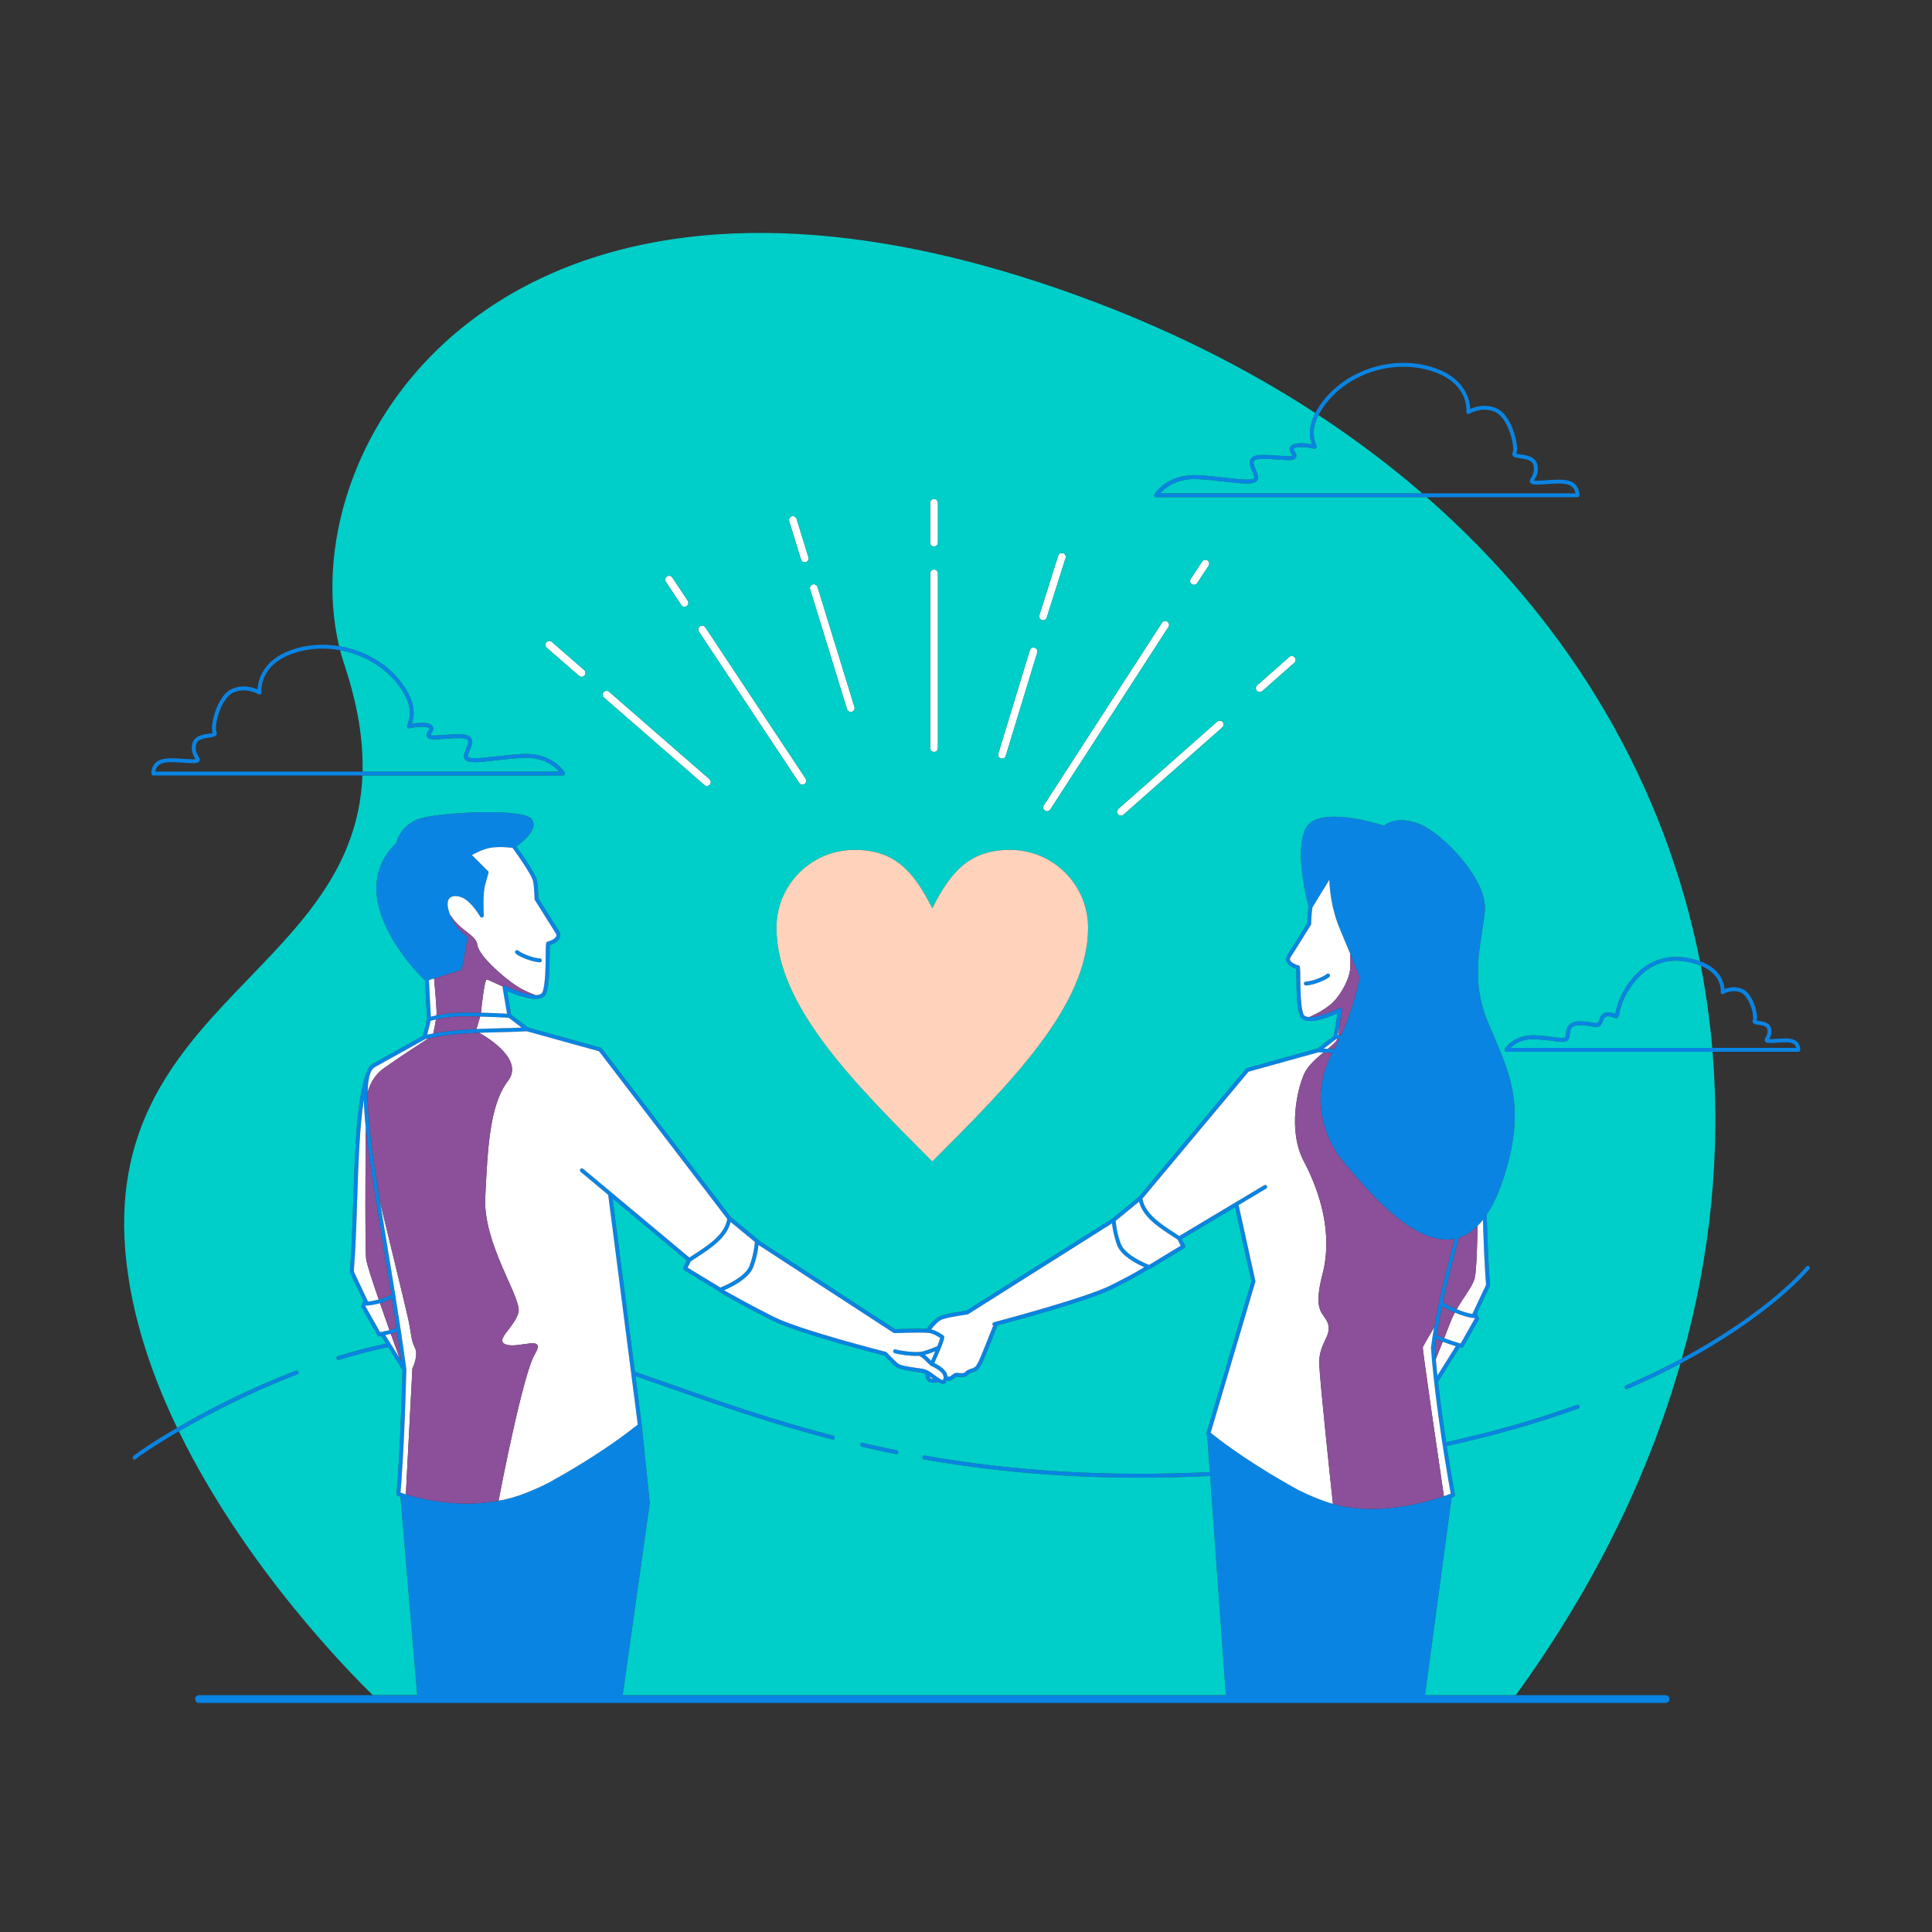 <?xml version="1.0" standalone="no"?>
<svg version="1.1" id="Layer_1" xmlns:cc="http://creativecommons.org/ns#" xmlns:dc="http://purl.org/dc/elements/1.1/" xmlns:rdf="http://www.w3.org/1999/02/22-rdf-syntax-ns#" xmlns:svg="http://www.w3.org/2000/svg" xmlns="http://www.w3.org/2000/svg" xmlns:xlink="http://www.w3.org/1999/xlink" x="0px" y="0px" viewBox="0 0 595.2 595.2" enable-background="new 0 0 595.2 595.2" xml:space="preserve">
<rect x="0" y="0" width="595.2" height="595.2" fill="#333333" stroke="none"/>
<path id="color_x5F_1" fill="#0984E3" d="M557.423,390.943c-0.133,0.165-11.709,14.281-39.723,29.137
	c-4.931,2.615-10.361,5.252-16.338,7.841c-0.077,0.034-0.157,0.05-0.236,0.05c-0.229,0-0.449-0.135-0.546-0.359
	c-0.131-0.302,0.008-0.652,0.31-0.782c6.359-2.754,12.097-5.562,17.264-8.337c27.037-14.523,38.212-28.134,38.343-28.296
	c0.205-0.257,0.58-0.297,0.837-0.091C557.588,390.312,557.629,390.687,557.423,390.943z M91.926,422.633
	c-0.118-0.308-0.463-0.462-0.769-0.343c-14.693,5.624-27.558,12.318-36.592,17.574c-7.812,4.546-12.76,8.017-13.528,8.785
	c-0.232,0.232-0.232,0.609,0,0.842c0.116,0.116,0.269,0.175,0.421,0.175s0.305-0.059,0.421-0.175
	c0.717-0.717,5.591-4.098,13.218-8.532c9.048-5.26,21.974-12.002,36.486-17.558C91.89,423.284,92.043,422.94,91.926,422.633z
	 M276.272,446.807c-3.474-0.7-7.003-1.466-10.491-2.277c-0.321-0.075-0.641,0.125-0.714,0.445c-0.075,0.32,0.125,0.64,0.445,0.715
	c3.499,0.813,7.04,1.582,10.525,2.285c0.04,0.008,0.079,0.012,0.118,0.012c0.278,0,0.526-0.195,0.583-0.479
	C276.803,447.186,276.594,446.872,276.272,446.807z M514.311,523.431c0,0.663-0.537,1.2-1.2,1.2H61.315c-0.663,0-1.2-0.537-1.2-1.2
	s0.537-1.2,1.2-1.2h53.539h13.674l-5.164-61.139c-0.523-0.18-0.829-0.297-0.85-0.305c-0.25-0.099-0.404-0.353-0.376-0.62
	c0.011-0.105,1.112-10.845,1.843-38.113l-4.397-7.038c-4.915,1.034-9.964,2.336-15.157,3.938c-0.313,0.1-0.647-0.078-0.745-0.393
	c-0.097-0.314,0.079-0.647,0.394-0.744c5.078-1.567,10.02-2.848,14.837-3.876l-1.483-2.374c-0.164,0.038-0.319,0.078-0.463,0.118
	c-0.267,0.077-0.549-0.04-0.686-0.282l-4.904-8.674c-0.094-0.167-0.103-0.368-0.024-0.543l0.617-1.358l-4.13-8.756
	c-0.045-0.095-0.064-0.2-0.056-0.305c0.55-6.741,0.808-14.585,1.057-22.17c0.5-15.235,1.017-30.988,3.943-38.795
	c0.02-0.052,0.045-0.099,0.076-0.142c0.448-1.441,1.102-2.432,1.996-2.93l15.405-8.572l1.307-5.212l-0.637-11.88
	c-0.907-0.86-4.815-4.696-8.423-10.138c-0.233-0.351-0.465-0.709-0.694-1.073c-0.009-0.014-0.018-0.029-0.027-0.044
	c-0.354-0.562-0.703-1.139-1.043-1.73c-0.044-0.076-0.085-0.156-0.128-0.233c-0.304-0.535-0.604-1.078-0.891-1.634
	c-0.076-0.148-0.146-0.302-0.221-0.451c-0.249-0.494-0.496-0.991-0.727-1.499c-0.108-0.238-0.203-0.485-0.307-0.726
	c-0.186-0.432-0.376-0.861-0.546-1.302c-0.142-0.367-0.263-0.742-0.393-1.114c-0.114-0.327-0.239-0.65-0.344-0.982
	c-0.224-0.711-0.424-1.431-0.597-2.158c-2.759-11.649,4.217-18.121,5.452-19.158c0.017-0.069,0.038-0.151,0.064-0.246
	c0.29-1.044,1.217-3.587,3.741-5.552c0.918-0.715,2.046-1.353,3.432-1.814c5.651-1.883,31.459-3.309,34.406,0.007
	c0.548,0.616,0.773,1.347,0.676,2.169c-0.001,0.012,0.001,0.023-0.001,0.036c0,0.002-0.001,0.004-0.001,0.007
	c-0.023,0.177-0.065,0.355-0.117,0.533c-0.018,0.06-0.042,0.12-0.062,0.181c-0.042,0.122-0.087,0.244-0.141,0.366
	c-0.03,0.068-0.062,0.136-0.096,0.205c-0.057,0.117-0.119,0.233-0.185,0.35c-0.038,0.066-0.074,0.132-0.115,0.198
	c-0.077,0.126-0.16,0.252-0.246,0.376c-0.036,0.053-0.07,0.105-0.107,0.158c-0.126,0.175-0.258,0.348-0.397,0.518
	c-0.025,0.031-0.053,0.061-0.078,0.092c-0.117,0.141-0.238,0.281-0.362,0.418c-0.051,0.057-0.103,0.111-0.155,0.167
	c-0.104,0.112-0.209,0.222-0.315,0.33c-0.054,0.055-0.108,0.109-0.163,0.163c-0.11,0.109-0.221,0.216-0.332,0.321
	c-0.048,0.046-0.096,0.091-0.145,0.136c-0.137,0.126-0.273,0.249-0.408,0.368c-0.02,0.017-0.04,0.036-0.059,0.053
	c-0.162,0.142-0.322,0.277-0.477,0.406c-0.012,0.01-0.024,0.019-0.036,0.03c-0.139,0.115-0.275,0.224-0.404,0.327
	c-0.03,0.024-0.058,0.045-0.087,0.068c-0.115,0.09-0.225,0.176-0.329,0.254c-0.021,0.016-0.041,0.031-0.062,0.047
	c-0.117,0.088-0.228,0.171-0.326,0.243c-0.001,0.001-0.002,0.002-0.004,0.003c-0.022,0.016-0.047,0.035-0.068,0.05
	c1.422,1.956,5.969,8.343,6.346,10.529c0.363,2.107,0.44,4.756,0.455,5.453l6.313,10.052c0.574,0.915,0.452,1.67,0.248,2.144
	c-0.551,1.279-2.281,1.945-3.051,2.184c-0.046,0.532-0.057,1.749-0.067,2.932c-0.032,3.668-0.081,9.21-1.015,11.845
	c-0.253,0.714-0.757,1.229-1.5,1.529c-2.736,1.109-8.213-1.103-10.576-2.171l1.243,7.321l5.172,3.953l22.418,6.214
	c0.126,0.035,0.237,0.11,0.316,0.214l39.734,51.944l8.437,6.946c0.086,0.07,0.139,0.165,0.175,0.267l42.023,27.354
	c1.17-0.043,7.104-0.243,9.757-0.112c0.616-0.879,2.553-3.451,4.569-4.123c2.082-0.694,6.795-1.368,7.659-1.487l45.027-28.421
	l8.143-6.704l32.945-39.41c0.078-0.094,0.183-0.161,0.3-0.193l21.711-6.02l5-3.82l1.199-7.05c-2.31,1.041-7.588,3.155-10.228,2.089
	c-0.725-0.294-1.217-0.796-1.464-1.493c-0.905-2.555-0.952-7.923-0.983-11.476c-0.011-1.139-0.021-2.31-0.064-2.83
	c-0.754-0.236-2.422-0.884-2.955-2.122c-0.199-0.462-0.319-1.201,0.242-2.094l6.111-9.732c0.014-0.668,0.089-3.13,0.421-5.145
	c-0.45-1.673-4.49-17.295-0.849-24.213c3.668-6.975,21.357-1.637,24.081-0.766c1.017-0.804,4.675-3.07,11.096-0.436
	c7.069,2.9,20.781,17.045,19.984,26.603c-0.169,2.035-0.51,4.192-0.87,6.476c-1.248,7.903-2.662,16.861,1.568,27.296
	c0.722,1.779,1.455,3.489,2.174,5.164c4.842,11.285,9.023,21.03,4.141,39.258c-1.754,6.548-3.917,11.711-6.464,15.495
	c0.002,0.063,0.004,0.127,0.006,0.191c0.241,7.347,0.491,14.944,1.023,21.473c0.009,0.104-0.01,0.21-0.055,0.305l-3.997,8.474
	l0.593,1.308c0.08,0.175,0.07,0.376-0.023,0.543l-4.749,8.402c-0.137,0.242-0.42,0.358-0.687,0.282
	c-0.079-0.022-0.227-0.064-0.428-0.123l-6.654,10.637c0.724,6.462,1.635,12.972,2.491,18.582
	c14.226-3.109,27.691-6.941,40.286-11.498c0.306-0.113,0.649,0.047,0.762,0.357c0.112,0.309-0.048,0.65-0.357,0.762
	c-12.665,4.583-26.205,8.435-40.509,11.558c1.33,8.611,2.48,14.828,2.503,14.954c0.052,0.277-0.098,0.554-0.357,0.663
	c-0.02,0.008-0.249,0.102-0.655,0.257l-8.189,60.874h27.971h46.133C513.773,522.231,514.311,522.768,514.311,523.431z
	 M448.495,414.728c-1.133-0.348-2.661-0.842-4.019-1.363c-0.765-0.293-1.478-0.594-2.033-0.883
	c-0.139,0.903-0.271,1.815-0.396,2.737c0.082,1.141,0.183,2.311,0.286,3.485c0.148,1.678,0.308,3.374,0.491,5.091L448.495,414.728z
	 M454.355,406.199l-0.106-0.234c-0.104,0.06-0.225,0.084-0.354,0.076c-1.645-0.158-3.74-0.845-5.701-1.667
	c-1.47-0.615-2.867-1.303-3.934-1.912c-0.588,2.823-1.136,5.743-1.62,8.761c0.483,0.3,1.307,0.658,2.277,1.028
	c1.566,0.596,3.519,1.221,5.072,1.673L454.355,406.199z M456.854,375.816c-0.539,0.683-1.095,1.3-1.666,1.868
	c-1.759,1.753-3.667,2.964-5.721,3.617c-0.151,0.572-0.299,1.134-0.452,1.713c-1.485,5.602-3.089,11.647-4.495,18.211
	c1.093,0.65,2.634,1.431,4.255,2.104c1.653,0.686,3.389,1.26,4.819,1.466l4.229-8.964
	C457.329,389.713,457.082,382.691,456.854,375.816z M412.579,310.587c0.201-0.101,0.443-0.078,0.625,0.056
	c0.181,0.135,0.271,0.359,0.233,0.582l-0.9,5.296l-0.404,2.379c0.064-0.003,0.142-0.007,0.213-0.011
	c0.261-0.013,0.567-0.029,0.916-0.046c3.704-8.236,5.359-16.504,5.596-17.753c-0.254-0.66-1.299-3.353-2.893-7.264
	c-0.89-2.183-1.95-4.741-3.144-7.548c-2.627-6.173-3.186-12.157-3.279-15.254l-5.215,8.512c-0.365,2.214-0.408,5.118-0.409,5.147
	c-0.001,0.11-0.033,0.218-0.092,0.311l-6.2,9.874c-0.308,0.49-0.236,0.794-0.156,0.981c0.366,0.849,2.046,1.442,2.465,1.525
	c0.619,0.124,0.622,0.408,0.652,3.891c0.031,3.473,0.077,8.721,0.915,11.086c0.131,0.369,0.38,0.617,0.783,0.781
	c0.344,0.139,0.772,0.197,1.248,0.203C406.276,313.371,410.813,311.463,412.579,310.587z M407.803,323.054
	c0.432,0.019,0.866,0.03,1.299,0.046c0.666,0.025,1.333,0.051,1.998,0.07c0.565-1.017,1.097-2.053,1.594-3.097
	c-0.267,0.013-0.494,0.025-0.679,0.034c-0.16,0.008-0.29,0.015-0.382,0.02L407.803,323.054z M351.964,369.255
	c0.724,4.629,5.628,7.813,9.965,10.629c0.467,0.303,0.928,0.602,1.377,0.898l17.276-10.331c0.011-0.007,0.021-0.014,0.032-0.02
	l8.855-5.295c0.283-0.17,0.653-0.077,0.822,0.207c0.17,0.284,0.077,0.652-0.207,0.822l-8.5,5.083l5.153,23.362
	c0.021,0.099,0.019,0.202-0.011,0.299l-13.757,46.492c8.9,7.156,19.535,13.499,26.906,17.566c0.075,0.041,0.151,0.079,0.226,0.12
	c3.578,1.77,7.168,3.261,10.542,4.227c0.594,0.17,1.183,0.329,1.761,0.464c12.833,3.001,26.807-0.933,32.426-2.848
	c0.959-0.327,1.682-0.596,2.107-0.761c-0.537-2.956-3.377-18.881-5.116-34.48c-0.006-0.027-0.009-0.056-0.01-0.083
	c-0.392-3.524-0.728-7.029-0.968-10.364c-0.003-0.041-0.001-0.083,0.004-0.124c0.164-1.202,0.339-2.389,0.522-3.561
	c-0.016-0.115,0.002-0.234,0.055-0.343c0.122-0.763,0.261-1.497,0.39-2.247c0.444-2.577,0.918-5.102,1.433-7.533
	c0.004-0.029,0.01-0.058,0.019-0.087c1.43-6.731,3.07-12.918,4.588-18.641c0.096-0.36,0.187-0.708,0.281-1.065
	c-0.817,0.161-1.641,0.253-2.471,0.253c-11.359,0.001-23.642-14.369-30.483-22.373l-0.786-0.92
	c-8.41-9.81-9.906-23.169-3.932-34.249c-0.915-0.028-1.828-0.072-2.742-0.112c-0.508-0.022-1.018-0.035-1.523-0.063l-21.548,5.975
	L351.964,369.255z M343.725,376.115c0.061,0.892,0.341,3.75,1.561,7.05c1.258,3.403,7.349,5.993,8.7,6.532l9.763-5.924l-0.926-1.872
	c-0.502-0.333-1.021-0.67-1.547-1.012c-4.326-2.809-9.192-5.967-10.349-10.703L343.725,376.115z M286.872,409.551
	c1.913,0.452,3.739,1.86,3.822,1.925c0.098,0.076,0.165,0.176,0.201,0.284c0.03,0.09,0.039,0.188,0.022,0.287
	c-0.007,0.046-0.195,1.146-1.102,3.325c-0.656,1.576-1.552,3.603-1.976,4.553c1.395,0.676,3.867,2.065,4.055,4.084
	c0.585,0.224,0.621,0.196,1.363-0.382c0.898-0.7,1.189-0.752,1.957-0.659c0.251,0.03,0.564,0.068,1.057,0.068
	c0.729,0,0.87-0.135,1.15-0.403c0.264-0.253,0.625-0.6,1.401-0.841c1.408-0.44,1.662-0.521,2.431-1.896
	c0.728-1.302,3.83-9.192,4.727-11.485c-0.104-0.078-0.185-0.191-0.22-0.328c-0.084-0.32,0.107-0.647,0.429-0.731
	c0.278-0.073,27.976-7.342,36.151-11.43c5.629-2.814,8.771-4.653,10.191-5.532c-2.35-1.036-7.149-3.499-8.371-6.808
	c-1.056-2.858-1.438-5.359-1.575-6.695l-44.307,27.966c-0.039,0.025-0.081,0.047-0.126,0.063c-0.045,0.017-0.091,0.027-0.137,0.032
	c-0.29,0.04-5.466,0.757-7.558,1.454C289.161,406.832,287.721,408.438,286.872,409.551z M288.126,416.286
	c-0.874,0.356-2.047,0.8-3.185,1.115c0.515,0.407,0.969,0.867,1.416,1.318c0.162,0.163,0.324,0.328,0.49,0.489
	C287.162,418.499,287.653,417.387,288.126,416.286z M233.679,383.543c-0.152,1.406-0.552,3.914-1.61,6.775
	c-1.326,3.587-6.739,6.215-8.993,7.175c2.04,1.163,8.477,4.79,15.296,8.198c8.174,4.088,34.243,10.714,34.506,10.78
	c0.109,0.028,0.208,0.086,0.287,0.168c0.022,0.023,2.255,2.36,3.426,3.396c0.787,0.696,4.038,1.144,5.98,1.411
	c0.681,0.094,1.273,0.175,1.688,0.252c1.398,0.257,2.479,1.074,3.434,1.795c0.352,0.267,0.692,0.524,1.033,0.739
	c0.157,0.1,0.313,0.202,0.465,0.303c0.007,0.005,0.015,0.01,0.022,0.015c0.011,0.007,0.023,0.015,0.034,0.022
	c0.377,0.249,1.003,0.657,1.169,0.591c0.001,0,0.119-0.068,0.232-0.487c0.34-1.26-0.949-2.574-3.834-3.907
	c-0.031-0.014-0.062-0.03-0.091-0.049c-0.026-0.018-0.05-0.036-0.073-0.057c-0.404-0.349-0.778-0.726-1.148-1.1
	c-0.729-0.736-1.418-1.434-2.315-1.864c-2.722,0.166-6.9-0.55-7.652-0.842c-0.309-0.121-0.461-0.469-0.341-0.777
	s0.467-0.458,0.777-0.342c0.666,0.26,4.774,0.938,7.23,0.762c0.036-0.007,0.064-0.012,0.11-0.008c0.321-0.027,0.61-0.069,0.858-0.13
	c1.822-0.445,3.958-1.37,4.628-1.669c0.5-1.228,0.745-2.058,0.856-2.49c-0.621-0.432-2.089-1.364-3.437-1.558
	c-0.112-0.016-0.248-0.029-0.405-0.042c-0.028,0-0.057-0.002-0.085-0.006c-2.553-0.175-10.04,0.103-10.121,0.105
	c-0.119,0.006-0.246-0.029-0.35-0.097L233.679,383.543z M286.969,424.451c-0.18-0.136-0.36-0.272-0.544-0.406
	c0.059,0.29,0.192,0.555,0.47,0.647c0.191,0.063,0.373,0.097,0.541,0.108C287.282,424.688,287.126,424.57,286.969,424.451z
	 M225.089,376.462c-1.178,4.899-6.209,8.165-10.683,11.069c-0.545,0.354-1.082,0.701-1.601,1.047l-0.965,1.952l10.102,6.131
	c1.38-0.55,7.698-3.231,9.001-6.759c1.265-3.421,1.552-6.383,1.613-7.293L225.089,376.462z M147.927,313.179
	c-1.945-0.048-3.936-0.074-5.667-0.047c-3.388,0.057-6.203,0.544-7.957,0.937c-0.759,0.17-1.315,0.32-1.632,0.412l-1.071,4.27
	c0.623-0.138,1.251-0.253,1.878-0.371c4.392-0.827,8.864-1.185,13.311-1.373c2.273-0.096,4.54-0.154,6.783-0.207
	c2.344-0.055,4.752-0.11,7.136-0.215l-4-3.058C155.87,313.483,152.008,313.28,147.927,313.179z M157.899,261.206
	c-0.844-0.115-3.834-0.464-6.571-0.063c-2.347,0.345-4.813,1.626-5.949,2.277l4.959,4.959c0.166,0.166,0.219,0.414,0.138,0.634
	c-0.003,0.008-0.301,0.825-1.062,3.773c-0.754,2.921-0.38,9.184-0.376,9.247c0.017,0.278-0.16,0.531-0.427,0.611
	c-0.269,0.079-0.554-0.035-0.693-0.277c-0.026-0.046-2.688-4.654-5.509-5.837c-1.553-0.651-3.056-0.619-3.828,0.08
	c-0.806,0.732-0.903,2.185-0.28,4.201c0.106,0.342,0.223,0.671,0.347,0.989c1.734,4.462,5.065,6.618,5.101,6.641
	c0.206,0.131,0.312,0.373,0.269,0.612l-1.67,9.334c-0.039,0.22-0.197,0.399-0.409,0.466l-8.201,2.599l-1.61,0.51l0.604,11.253
	c0.414-0.113,1.007-0.259,1.724-0.411c1.822-0.387,4.53-0.819,7.786-0.873c1.81-0.031,3.899-0.004,5.925,0.048
	c3.403,0.087,6.626,0.245,8.041,0.319l-1.35-7.948c-0.025-0.144,0.02-0.278,0.092-0.399c0.04-0.066,0.077-0.135,0.141-0.183
	c0.18-0.135,0.421-0.156,0.625-0.056c1.797,0.89,6.359,2.815,9.212,2.84c0.549,0.005,1.042-0.053,1.432-0.211
	c0.421-0.171,0.682-0.431,0.819-0.817c0.867-2.446,0.915-7.868,0.946-11.455c0.032-3.577,0.034-3.869,0.657-3.994
	c0.435-0.086,2.178-0.702,2.559-1.586c0.085-0.197,0.16-0.518-0.162-1.031l-6.402-10.194c-0.059-0.093-0.09-0.201-0.092-0.311
	c0-0.031-0.044-3.133-0.44-5.435C163.935,269.734,159.691,263.652,157.899,261.206z M113.167,400.552
	c0.005,0.01,0.01,0.021,0.015,0.031l0.189,0.4c1.177-0.132,2.267-0.356,3.302-0.638c1.422-0.387,2.722-0.897,3.856-1.561
	c-0.864-5.404-1.731-10.652-2.552-15.622c-2.32-14.05-4.34-26.292-5.299-35.705c-0.33-3.245-0.536-6.158-0.583-8.687
	c-1.313,8.293-1.688,19.719-2.054,30.865c-0.248,7.54-0.503,15.335-1.047,22.068L113.167,400.552z M118.431,410.13
	c0.497-0.1,1.036-0.209,1.56-0.336c0.825-0.2,1.612-0.444,2.135-0.774c-0.459-3.021-0.927-6.019-1.397-8.972
	c-1.103,0.6-2.329,1.08-3.66,1.447c-1.242,0.343-2.575,0.589-4.003,0.726c-0.134,0.009-0.263-0.02-0.372-0.087l-0.123,0.271
	l4.527,8.007c0.151-0.036,0.307-0.071,0.468-0.105c0.013-0.004,0.027-0.007,0.041-0.009
	C117.872,410.241,118.148,410.187,118.431,410.13z M123.617,419.205c-0.418-2.982-0.854-5.963-1.3-8.924
	c-0.562,0.272-1.229,0.475-1.921,0.647c-0.569,0.141-1.155,0.262-1.716,0.375l4.383,7.016L123.617,419.205z M123.377,459.827
	c0.347,0.124,0.908,0.315,1.645,0.544c0.817,0.253,1.855,0.552,3.086,0.861c2.794,0.689,6.891,1.497,11.749,1.845
	c0.092,0.006,0.185,0.011,0.277,0.017c0.248,0.017,0.503,0.029,0.755,0.043c3.933,0.191,8.264,0.022,12.724-0.798
	c0.761-0.14,1.525-0.293,2.293-0.473c4.154-0.972,8.692-2.839,13.184-5.103c6.141-3.397,14.4-8.284,22.148-13.897
	c1.529-1.107,3.033-2.244,4.501-3.402c0.249-0.196,0.498-0.391,0.744-0.589l-9.113-70.778l-8.494-7.093
	c-0.254-0.213-0.288-0.591-0.076-0.846c0.212-0.253,0.591-0.289,0.845-0.076l32.734,27.337c0.448-0.296,0.907-0.594,1.372-0.896
	c4.488-2.913,9.565-6.209,10.3-11.01l-39.501-51.641l-22.242-6.165c-2.897,0.156-5.852,0.225-8.71,0.292
	c-1.972,0.046-3.963,0.095-5.959,0.17c-5.273,0.2-10.586,0.618-15.734,1.757c-0.302,0.067-0.607,0.121-0.908,0.193l-15.56,8.659
	c-0.653,0.363-1.144,1.122-1.493,2.232c0,0.07-0.012,0.142-0.038,0.212c-0.033,0.087-0.065,0.175-0.098,0.265
	c-0.329,1.279-0.499,2.956-0.539,4.959c-0.151,7.532,1.563,19.799,3.839,33.995c0.648,4.041,1.341,8.237,2.049,12.525
	c0.839,5.083,1.727,10.456,2.611,15.998c0.004,0.019,0.007,0.038,0.009,0.057c0.532,3.332,1.062,6.724,1.58,10.15
	c0.004,0.018,0.006,0.036,0.008,0.054c0.628,4.155,1.238,8.359,1.811,12.567c0.011,0.069,0.009,0.14-0.003,0.207
	C124.531,446.276,123.591,457.5,123.377,459.827z M377.661,522.231l-4.856-67.524c-7.321,0.346-14.515,0.52-21.595,0.52
	c-23.248,0-45.273-1.87-66.575-5.627c-0.324-0.057-0.54-0.365-0.483-0.689c0.058-0.324,0.365-0.543,0.69-0.482
	c27.693,4.883,56.618,6.568,87.877,5.09l-0.808-11.238c-0.02-0.016-0.048-0.039-0.053-0.042c-0.189-0.152-0.269-0.404-0.199-0.638
	l13.873-46.882l-5.033-22.82l-16.428,9.823l0.995,2.014c0.138,0.279,0.039,0.617-0.227,0.778l-10.485,6.362
	c-0.136,0.081-0.294,0.095-0.445,0.06c-0.847,0.559-3.981,2.534-11.033,6.059c-7.585,3.792-30.803,10.038-35.563,11.301
	c-0.396,1.014-4.153,10.646-5.014,12.187c-0.955,1.71-1.51,1.951-3.12,2.454c-0.506,0.158-0.701,0.346-0.928,0.563
	c-0.436,0.417-0.858,0.736-1.98,0.736c-0.564,0-0.933-0.044-1.201-0.077c-0.47-0.056-0.47-0.057-1.074,0.415
	c-1.046,0.817-1.46,0.918-2.262,0.651c-0.193,0.56-0.487,0.907-0.894,1.062c-0.149,0.056-0.299,0.081-0.45,0.081
	c-0.5,0-1.008-0.278-1.533-0.616c-0.464,0.191-1.323,0.421-2.341,0.08c-1.175-0.393-1.397-1.642-1.327-2.561
	c-0.362-0.179-0.742-0.317-1.147-0.393c-0.402-0.074-0.976-0.152-1.635-0.243c-3.038-0.418-5.632-0.835-6.611-1.701
	c-1.063-0.94-2.891-2.833-3.379-3.341c-2.455-0.625-26.546-6.81-34.581-10.828c-8.248-4.123-15.962-8.577-16.039-8.621
	c-0.13-0.075-0.215-0.194-0.26-0.325l-10.789-6.548c-0.266-0.161-0.365-0.499-0.227-0.778l1.071-2.168l-22.865-19.095l6.872,53.377
	c3.311,1.144,6.659,2.321,10.054,3.514c15.744,5.533,32.023,11.254,51.059,16.181c0.318,0.082,0.509,0.407,0.427,0.726
	c-0.069,0.268-0.311,0.446-0.576,0.446c-0.049,0-0.1-0.007-0.149-0.02c-19.084-4.939-35.388-10.669-51.155-16.21
	c-3.203-1.126-6.362-2.234-9.489-3.317l1.948,15.133c0,0.003-0.001,0.005-0.001,0.007c0,0.003,0.003,0.005,0.003,0.007l2.449,23.863
	c0.005,0.049,0.004,0.098-0.002,0.146l-8.331,59.148H377.661z M166.296,296.475c0.012,0.001,0.024,0.001,0.037,0.001
	c0.315,0,0.579-0.246,0.598-0.564c0.02-0.331-0.231-0.615-0.563-0.635c-2.555-0.155-6.005-1.767-6.678-2.404
	c-0.241-0.228-0.621-0.217-0.848,0.023c-0.228,0.241-0.218,0.621,0.023,0.848C159.858,294.685,163.661,296.316,166.296,296.475z
	 M408.723,300.089c-0.649,0.615-3.984,2.174-6.456,2.323c-0.331,0.02-0.583,0.304-0.563,0.635c0.02,0.318,0.283,0.563,0.598,0.563
	c0.013,0,0.024,0,0.037-0.001c2.557-0.154,6.247-1.737,7.21-2.649c0.24-0.228,0.25-0.607,0.022-0.849
	C409.344,299.872,408.964,299.86,408.723,300.089z M355.682,152.88c-0.105-0.187-0.104-0.415,0.007-0.599
	c0.156-0.263,3.932-6.417,13.509-5.854c3.159,0.186,6.079,0.515,8.656,0.805c3.965,0.447,8.068,0.91,8.486,0.071
	c0.184-0.368-0.228-1.333-0.558-2.107c-0.546-1.282-1.165-2.734-0.442-3.828c0.545-0.824,1.676-1.208,3.559-1.208
	c1.948,0,3.787,0.137,5.264,0.248c1.66,0.124,3.723,0.277,4.048-0.024c-0.014-0.005-0.027-0.217-0.397-0.749
	c-0.721-1.034-0.508-1.727-0.202-2.127c1.041-1.363,4.76-0.966,6.522-0.623c-0.534-1.528-1.39-4.848,1.079-9.648
	c0.658-1.279,1.539-2.658,2.741-4.143c7.903-9.764,22.27-13.836,34.163-9.682c9.469,3.306,10.706,9.982,10.818,12.555
	c1.541-0.675,4.804-1.686,8.222-0.118c2.77,1.269,4.392,4.891,5.112,6.937c0.881,2.501,1.45,5.677,0.854,6.971
	c0.268,0.104,0.882,0.185,1.35,0.247c1.829,0.241,4.595,0.606,5.159,3.242c0.47,2.193-0.376,3.641-0.882,4.506
	c-0.054,0.092-0.114,0.195-0.164,0.287c0.08,0.012,0.186,0.023,0.322,0.033c0.924,0.062,2.217-0.028,3.583-0.125
	c2.445-0.174,5.215-0.371,7.063,0.245c1.172,0.391,2.061,1.164,2.568,2.234c0.473,0.996,0.521,2.089,0.414,2.372
	c-0.088,0.231-0.31,0.384-0.557,0.384h-46.444h-83.336C355.985,153.181,355.787,153.066,355.682,152.88z M357.401,151.99h80.765
	h47.193c-0.104-0.749-0.524-2.117-2.183-2.67c-1.622-0.542-4.267-0.353-6.602-0.187c-1.407,0.1-2.736,0.195-3.749,0.125
	c-0.598-0.041-1.186-0.144-1.434-0.613c-0.259-0.489,0.014-0.955,0.329-1.495c0.473-0.808,1.119-1.914,0.746-3.656
	c-0.359-1.678-2.093-2.04-4.151-2.311c-1.155-0.152-1.99-0.263-2.317-0.879c-0.113-0.212-0.198-0.564,0.037-1.034
	c0.309-0.617,0.171-3.076-0.891-6.088c-1.119-3.179-2.755-5.457-4.485-6.25c-4.033-1.849-7.984,0.492-8.024,0.515
	c-0.194,0.118-0.438,0.114-0.631-0.009c-0.19-0.123-0.295-0.345-0.269-0.57c0.04-0.347,0.871-8.529-10.013-12.33
	c-11.438-3.995-25.247-0.078-32.845,9.307c-1.189,1.469-2.046,2.813-2.674,4.046c-2.382,4.673-1.297,7.663-0.821,8.954
	c0.187,0.505,0.334,0.904,0.006,1.235c-0.114,0.116-0.371,0.29-0.808,0.133c-1.182-0.422-5.399-0.799-6.025,0.02
	c-0.128,0.167,0.12,0.562,0.232,0.723c0.38,0.544,0.839,1.347,0.45,2.028c-0.547,0.957-2.185,0.834-5.165,0.612
	c-1.534-0.115-3.271-0.245-5.176-0.245c-1.752,0-2.362,0.367-2.565,0.674c-0.369,0.56,0.116,1.699,0.545,2.705
	c0.492,1.155,0.957,2.246,0.526,3.106c-0.791,1.581-4.137,1.205-9.685,0.58c-2.562-0.289-5.465-0.615-8.593-0.799
	C362.461,147.221,358.812,150.383,357.401,151.99z M46.677,238.526c-0.106-0.272-0.064-1.333,0.392-2.306
	c0.495-1.056,1.365-1.817,2.517-2.201c1.801-0.6,4.498-0.408,6.877-0.239c1.327,0.094,2.579,0.182,3.482,0.122
	c0.12-0.008,0.214-0.019,0.289-0.029c-0.046-0.083-0.1-0.175-0.148-0.257c-0.493-0.844-1.318-2.255-0.859-4.396
	c0.552-2.575,3.248-2.931,5.032-3.166c0.444-0.059,1.026-0.135,1.292-0.232c-0.554-1.353-0.005-4.382,0.838-6.775
	c0.702-1.993,2.282-5.521,4.981-6.758c3.312-1.52,6.478-0.552,7.989,0.105c0.116-2.523,1.342-8.994,10.532-12.203
	c4.661-1.627,9.709-1.937,14.583-1.129c7.229,1.198,14.07,4.877,18.664,10.551c5.537,6.839,4.389,11.501,3.728,13.403
	c1.734-0.333,5.322-0.706,6.333,0.616c0.3,0.393,0.51,1.075-0.196,2.088c-0.386,0.554-0.37,0.748-0.369,0.75
	c0.288,0.245,2.293,0.096,3.905-0.024c1.438-0.107,3.226-0.241,5.122-0.241c1.837,0,2.941,0.375,3.475,1.182
	c0.708,1.071,0.104,2.488-0.429,3.738c-0.32,0.751-0.718,1.685-0.542,2.037c0.403,0.804,4.387,0.355,8.239-0.078
	c2.506-0.282,5.346-0.602,8.419-0.783c9.308-0.555,13.002,5.446,13.155,5.702c0.11,0.184,0.112,0.413,0.006,0.599
	c-0.105,0.186-0.303,0.301-0.518,0.301h-61.809H47.232C46.987,238.904,46.767,238.754,46.677,238.526z M47.853,237.714h63.84h60.58
	c-1.366-1.575-4.873-4.613-11.382-4.224c-3.042,0.179-5.865,0.497-8.356,0.777c-5.585,0.629-8.663,0.977-9.438-0.573
	c-0.422-0.844,0.032-1.908,0.512-3.036c0.415-0.974,0.886-2.079,0.531-2.615c-0.195-0.296-0.785-0.648-2.481-0.648
	c-1.852,0-3.542,0.126-5.033,0.238c-2.905,0.215-4.504,0.336-5.04-0.604c-0.383-0.671,0.067-1.458,0.438-1.99
	c0.084-0.121,0.348-0.525,0.227-0.684c-0.59-0.772-4.726-0.412-5.842-0.014c-0.434,0.154-0.688-0.018-0.803-0.133
	c-0.326-0.329-0.181-0.721,0.002-1.218c0.584-1.584,2.137-5.794-3.397-12.629c-4.307-5.32-10.671-8.814-17.43-10.048
	c-4.832-0.882-9.865-0.617-14.498,1.001c-10.573,3.692-9.767,11.64-9.728,11.976c0.027,0.226-0.078,0.447-0.269,0.57
	c-0.19,0.123-0.435,0.127-0.63,0.009c-0.039-0.023-3.877-2.295-7.79-0.5c-1.68,0.77-3.267,2.983-4.355,6.071
	c-1.017,2.886-1.157,5.325-0.866,5.908c0.232,0.463,0.147,0.811,0.036,1.021c-0.323,0.607-1.138,0.715-2.267,0.864
	c-1.996,0.263-3.676,0.613-4.024,2.235c-0.362,1.688,0.265,2.761,0.723,3.544c0.297,0.507,0.577,0.987,0.321,1.47
	c-0.245,0.463-0.821,0.564-1.408,0.604c-0.983,0.07-2.278-0.023-3.648-0.122c-2.269-0.161-4.84-0.344-6.416,0.181
	C48.371,235.679,47.958,236.987,47.853,237.714z M486.775,314.637c1.646,0,2.86,0.229,3.747,0.396
	c1.646,0.309,1.781,0.336,2.196-0.991c0.291-0.924,0.792-1.563,1.489-1.898c1.2-0.576,2.605-0.07,3.415,0.244
	c0.046-0.178,0.097-0.412,0.144-0.629c0.382-1.771,1.177-5.455,4.868-10.016c5.354-6.616,12.636-8.56,21.057-5.619
	c0.003,0.001,0.006,0.002,0.009,0.003c6.348,2.22,7.434,6.614,7.588,8.596c1.174-0.468,3.342-1.018,5.604,0.02
	c1.979,0.906,3.128,3.464,3.637,4.908c0.565,1.605,0.983,3.7,0.66,4.767c0.199,0.044,0.486,0.082,0.718,0.112
	c1.237,0.163,3.31,0.437,3.728,2.389c0.331,1.544-0.257,2.609-0.602,3.201c0.623,0.035,1.484-0.026,2.392-0.09
	c1.711-0.121,3.647-0.26,4.961,0.179c0.864,0.288,1.518,0.859,1.891,1.652c0.331,0.704,0.39,1.511,0.285,1.779
	c-0.088,0.229-0.308,0.381-0.554,0.381h-26.415H464.13c-0.214,0-0.412-0.115-0.518-0.302s-0.104-0.415,0.007-0.6
	s2.784-4.523,9.523-4.143c2.381,0.141,4.278,0.384,5.663,0.562c1.942,0.249,3.224,0.414,3.438-0.01
	c0.108-0.218,0.148-0.616,0.191-1.038C482.579,317.05,482.822,314.637,486.775,314.637z M483.619,318.61
	c-0.054,0.534-0.104,1.038-0.312,1.451c-0.589,1.182-1.947,1.007-4.653,0.658c-1.444-0.186-3.242-0.416-5.582-0.553
	c-4.2-0.262-6.604,1.526-7.704,2.663h62.126h25.866c-0.111-0.487-0.434-1.186-1.351-1.492c-1.088-0.362-2.901-0.234-4.499-0.12
	c-0.982,0.069-1.911,0.134-2.624,0.086c-0.467-0.032-0.929-0.117-1.142-0.521c-0.227-0.429,0.006-0.828,0.231-1.213
	c0.312-0.534,0.739-1.265,0.495-2.401c-0.225-1.049-1.316-1.273-2.72-1.459c-0.822-0.108-1.472-0.194-1.743-0.704
	c-0.098-0.186-0.174-0.489,0.024-0.885c0.17-0.341,0.106-1.994-0.626-4.074c-0.76-2.154-1.856-3.693-3.01-4.222
	c-2.698-1.234-5.36,0.332-5.386,0.347c-0.194,0.117-0.439,0.114-0.632-0.01c-0.191-0.124-0.295-0.346-0.268-0.571
	c0.026-0.225,0.518-5.404-6.145-8.076c-0.222-0.089-0.43-0.183-0.668-0.266c-8.015-2.797-14.655-1.035-19.738,5.245
	c-3.513,4.339-4.268,7.836-4.63,9.517c-0.189,0.877-0.294,1.359-0.702,1.587c-0.197,0.11-0.428,0.127-0.653,0.047l-0.284-0.108
	c-0.623-0.242-1.784-0.692-2.567-0.318c-0.395,0.189-0.679,0.576-0.868,1.183c-0.734,2.336-1.918,2.111-3.554,1.804
	c-0.888-0.167-1.992-0.375-3.526-0.375C483.899,315.828,483.763,317.18,483.619,318.61z"></path>
<path id="color_x5F_w" fill="#FFFFFF" d="M286.55,167.172v-12.251c0-0.663,0.537-1.2,1.2-1.2s1.2,0.537,1.2,1.2v12.251
	c0,0.663-0.537,1.2-1.2,1.2S286.55,167.834,286.55,167.172z M367.189,179.972c0.203,0.133,0.432,0.197,0.657,0.197
	c0.391,0,0.774-0.191,1.005-0.542l3.487-5.318c0.363-0.554,0.208-1.298-0.346-1.662c-0.555-0.363-1.298-0.209-1.662,0.346
	l-3.486,5.318C366.48,178.865,366.636,179.609,367.189,179.972z M320.974,191.032c0.121,0.038,0.242,0.056,0.362,0.056
	c0.51,0,0.982-0.327,1.144-0.838l5.803-18.329c0.2-0.632-0.149-1.306-0.781-1.506c-0.635-0.201-1.307,0.15-1.506,0.782
	l-5.803,18.329C319.992,190.158,320.342,190.832,320.974,191.032z M178.386,208.223c0.228,0.198,0.508,0.295,0.788,0.295
	c0.335,0,0.668-0.139,0.905-0.412c0.435-0.5,0.383-1.258-0.117-1.693l-9.945-8.661c-0.5-0.436-1.257-0.383-1.693,0.117
	c-0.435,0.5-0.383,1.258,0.117,1.693L178.386,208.223z M216.999,241.852c0.228,0.198,0.508,0.295,0.788,0.295
	c0.335,0,0.668-0.139,0.905-0.412c0.435-0.5,0.383-1.258-0.117-1.693l-30.921-26.93c-0.5-0.436-1.257-0.383-1.693,0.117
	c-0.435,0.5-0.383,1.258,0.117,1.693L216.999,241.852z M308.347,233.679c0.116,0.035,0.234,0.052,0.35,0.052
	c0.515,0,0.99-0.333,1.147-0.851l9.703-31.834c0.193-0.634-0.164-1.304-0.798-1.498c-0.636-0.191-1.305,0.165-1.497,0.798
	l-9.703,31.834C307.355,232.815,307.713,233.485,308.347,233.679z M246.763,172.398c0.159,0.516,0.634,0.847,1.146,0.847
	c0.117,0,0.236-0.017,0.354-0.053c0.633-0.195,0.989-0.866,0.794-1.5l-3.64-11.833c-0.195-0.633-0.866-0.99-1.5-0.794
	c-0.633,0.195-0.989,0.866-0.794,1.5L246.763,172.398z M209.876,186.401c0.231,0.348,0.612,0.537,1.001,0.537
	c0.228,0,0.458-0.065,0.662-0.2c0.552-0.366,0.703-1.11,0.337-1.663l-4.745-7.159c-0.366-0.552-1.111-0.703-1.663-0.337
	c-0.552,0.366-0.703,1.11-0.337,1.663L209.876,186.401z M246.198,241.197c0.231,0.348,0.612,0.537,1.001,0.537
	c0.228,0,0.458-0.065,0.662-0.2c0.552-0.366,0.703-1.111,0.337-1.663l-30.883-46.59c-0.366-0.553-1.111-0.703-1.663-0.337
	c-0.552,0.366-0.703,1.111-0.337,1.663L246.198,241.197z M287.75,231.649c0.663,0,1.2-0.537,1.2-1.2v-53.802
	c0-0.663-0.537-1.2-1.2-1.2s-1.2,0.537-1.2,1.2v53.802C286.55,231.111,287.087,231.649,287.75,231.649z M260.945,218.501
	c0.159,0.516,0.634,0.847,1.146,0.847c0.117,0,0.236-0.017,0.354-0.053c0.633-0.195,0.989-0.866,0.794-1.5l-11.367-36.951
	c-0.195-0.633-0.867-0.989-1.5-0.794c-0.633,0.195-0.989,0.866-0.794,1.5L260.945,218.501z M321.925,249.735
	c0.202,0.13,0.428,0.193,0.651,0.193c0.394,0,0.778-0.193,1.008-0.548l36.387-56.214c0.36-0.556,0.201-1.299-0.354-1.659
	c-0.558-0.36-1.299-0.201-1.659,0.355l-36.387,56.214C321.21,248.632,321.369,249.375,321.925,249.735z M344.429,250.884
	c0.237,0.269,0.567,0.405,0.899,0.405c0.282,0,0.566-0.099,0.794-0.3l30.442-26.881c0.497-0.438,0.544-1.197,0.105-1.694
	c-0.438-0.497-1.197-0.543-1.693-0.105l-30.442,26.881C344.037,249.629,343.99,250.387,344.429,250.884z M388.088,213.217
	c0.282,0,0.566-0.099,0.794-0.3l9.876-8.72c0.497-0.438,0.544-1.197,0.105-1.693c-0.438-0.498-1.198-0.544-1.693-0.105l-9.876,8.72
	c-0.497,0.438-0.544,1.197-0.105,1.693C387.426,213.081,387.756,213.217,388.088,213.217z M113.182,400.583l0.189,0.4
	c1.177-0.132,2.267-0.356,3.302-0.638c-2.002-5.815-3.678-10.967-3.868-12.441c-0.375-2.908-0.216-27.791-0.127-40.446
	c-0.33-3.245-0.536-6.158-0.583-8.687c-1.313,8.293-1.688,19.719-2.054,30.865c-0.248,7.54-0.503,15.335-1.047,22.068l4.172,8.847
	C113.172,400.562,113.177,400.572,113.182,400.583z M457.823,395.832c-0.494-6.12-0.742-13.141-0.969-20.016
	c-0.539,0.683-1.095,1.3-1.666,1.868c-0.061,4.007-0.265,13.457-0.851,15.996c-0.564,2.442-3.331,5.792-5.562,9.648
	c1.653,0.686,3.389,1.26,4.819,1.466L457.823,395.832z M132.127,301.964l0.604,11.253c0.414-0.113,1.007-0.259,1.724-0.411
	c0.018-0.209,0.032-0.409,0.037-0.589c0.05-1.763-0.555-8.378-0.755-10.763L132.127,301.964z M286.425,424.045
	c0.059,0.29,0.192,0.555,0.47,0.647c0.191,0.063,0.373,0.097,0.541,0.108c-0.154-0.113-0.31-0.23-0.467-0.35
	C286.79,424.316,286.609,424.179,286.425,424.045z M149.988,301.75c-0.698-0.188-1.586,7.941-1.822,10.231
	c3.403,0.087,6.626,0.245,8.041,0.319l-1.35-7.948c-0.025-0.144,0.02-0.278,0.092-0.399
	C152.649,302.896,150.475,301.881,149.988,301.75z M441.813,425.607c-0.392-3.524-0.728-7.029-0.968-10.364
	c-0.003-0.041-0.001-0.083,0.004-0.124c0.164-1.202,0.339-2.389,0.522-3.561c-0.016-0.115,0.002-0.234,0.055-0.343
	c0.122-0.763,0.261-1.497,0.39-2.247c-0.229,0.381-3.297,5.488-3.478,6.119c-0.175,0.612,5.696,40.439,6.494,45.843
	c0.959-0.327,1.682-0.596,2.107-0.761c-0.537-2.956-3.377-18.881-5.116-34.48C441.816,425.662,441.813,425.634,441.813,425.607z
	 M415.964,293.826c0.054,1.139,0.092,2.669,0.029,4.233c-0.125,3.125-2.5,7.844-5.219,10.594c-2.719,2.75-7.375,4.656-7.375,4.656
	s0.054,0.012,0.133,0.027c-0.476-0.006-0.904-0.064-1.248-0.203c-0.403-0.164-0.652-0.412-0.783-0.781
	c-0.838-2.365-0.884-7.613-0.915-11.086c-0.03-3.482-0.033-3.767-0.652-3.891c-0.419-0.083-2.099-0.677-2.465-1.525
	c-0.08-0.187-0.151-0.491,0.156-0.981l6.2-9.874c0.059-0.093,0.091-0.201,0.092-0.311c0.001-0.03,0.043-2.933,0.409-5.147
	l5.215-8.512c0.094,3.097,0.652,9.081,3.279,15.254C414.014,289.085,415.074,291.643,415.964,293.826z M409.571,300.111
	c-0.228-0.239-0.607-0.251-0.849-0.022c-0.649,0.615-3.984,2.174-6.456,2.323c-0.331,0.02-0.583,0.304-0.563,0.635
	c0.02,0.318,0.283,0.563,0.598,0.563c0.013,0,0.024,0,0.037-0.001c2.557-0.154,6.247-1.737,7.21-2.649
	C409.789,300.733,409.799,300.353,409.571,300.111z M412.346,318.889c0.131-0.755,0.183-1.589,0.191-2.368l-0.404,2.379
	C412.197,318.896,412.275,318.892,412.346,318.889z M160.708,316.586l-4-3.058c-0.839-0.046-4.7-0.248-8.781-0.349l-1.138,3.829
	c2.273-0.096,4.54-0.154,6.783-0.207C155.916,316.746,158.325,316.691,160.708,316.586z M286.846,419.209
	c0.316-0.71,0.807-1.822,1.28-2.923c-0.874,0.356-2.047,0.8-3.185,1.115c0.515,0.407,0.969,0.867,1.416,1.318
	C286.518,418.883,286.681,419.048,286.846,419.209z M442.332,418.704c0.148,1.678,0.308,3.374,0.491,5.091l5.673-9.067
	c-1.133-0.348-2.661-0.842-4.019-1.363C443.607,415.552,442.817,417.509,442.332,418.704z M361.275,380.89
	c-4.326-2.809-9.192-5.967-10.349-10.703l-7.202,5.929c0.061,0.892,0.341,3.75,1.561,7.05c1.258,3.403,7.349,5.993,8.7,6.532
	l9.763-5.924l-0.926-1.872C362.32,381.568,361.802,381.232,361.275,380.89z M131.601,318.751c0.623-0.138,1.251-0.253,1.878-0.371
	c0.207-0.925,0.593-2.724,0.825-4.311c-0.759,0.17-1.315,0.32-1.632,0.412L131.601,318.751z M115.44,328.78
	c-0.653,0.363-1.144,1.122-1.493,2.232c0,0.07-0.012,0.142-0.038,0.212c-0.033,0.087-0.065,0.175-0.098,0.265
	c-0.329,1.279-0.499,2.956-0.539,4.959c0.648-2.32,2.026-5.222,4.907-7.295c3.94-2.835,10.776-7.307,13.728-9.225
	c-0.302,0.067-0.607,0.121-0.908,0.193L115.44,328.78z M407.803,323.054c0.432,0.019,0.866,0.03,1.299,0.046
	c1.429-1.186,2.57-2.198,2.913-2.992c-0.16,0.008-0.29,0.015-0.382,0.02L407.803,323.054z M344.16,383.581
	c-1.056-2.858-1.438-5.359-1.575-6.695l-44.307,27.966c-0.039,0.025-0.081,0.047-0.126,0.063c-0.045,0.017-0.091,0.027-0.137,0.032
	c-0.29,0.04-5.466,0.757-7.558,1.454c-1.297,0.432-2.737,2.037-3.586,3.15c1.913,0.452,3.739,1.86,3.822,1.925
	c0.098,0.076,0.165,0.176,0.201,0.284c0.03,0.09,0.039,0.188,0.022,0.287c-0.007,0.046-0.195,1.146-1.102,3.325
	c-0.656,1.576-1.552,3.603-1.976,4.553c1.395,0.676,3.867,2.065,4.055,4.084c0.585,0.224,0.621,0.196,1.363-0.382
	c0.898-0.7,1.189-0.752,1.957-0.659c0.251,0.03,0.564,0.068,1.057,0.068c0.729,0,0.87-0.135,1.15-0.403
	c0.264-0.253,0.625-0.6,1.401-0.841c1.408-0.44,1.662-0.521,2.431-1.896c0.728-1.302,3.83-9.192,4.727-11.485
	c-0.104-0.078-0.185-0.191-0.22-0.328c-0.084-0.32,0.107-0.647,0.429-0.731c0.278-0.073,27.976-7.342,36.151-11.43
	c5.629-2.814,8.771-4.653,10.191-5.532C350.181,389.354,345.383,386.89,344.16,383.581z M286.815,420.769
	c-0.031-0.014-0.062-0.03-0.091-0.049c-0.026-0.018-0.05-0.036-0.073-0.057c-0.404-0.349-0.778-0.726-1.148-1.1
	c-0.729-0.736-1.418-1.434-2.315-1.864c-2.722,0.166-6.9-0.55-7.652-0.842c-0.309-0.121-0.461-0.469-0.341-0.777
	s0.467-0.458,0.777-0.342c0.666,0.26,4.774,0.938,7.23,0.762c0.036-0.007,0.064-0.012,0.11-0.008c0.321-0.027,0.61-0.069,0.858-0.13
	c1.822-0.445,3.958-1.37,4.628-1.669c0.5-1.228,0.745-2.058,0.856-2.49c-0.621-0.432-2.089-1.364-3.437-1.558
	c-0.112-0.016-0.248-0.029-0.405-0.042c-0.028,0-0.057-0.002-0.085-0.006c-2.553-0.175-10.04,0.103-10.121,0.105
	c-0.119,0.006-0.246-0.029-0.35-0.097l-41.577-27.063c-0.152,1.406-0.552,3.914-1.61,6.775c-1.326,3.587-6.739,6.215-8.993,7.175
	c2.04,1.163,8.477,4.79,15.296,8.198c8.174,4.088,34.243,10.714,34.506,10.78c0.109,0.028,0.208,0.086,0.287,0.168
	c0.022,0.023,2.255,2.36,3.426,3.396c0.787,0.696,4.038,1.144,5.98,1.411c0.681,0.094,1.273,0.175,1.688,0.252
	c1.398,0.257,2.479,1.074,3.434,1.795c0.352,0.267,0.692,0.524,1.033,0.739c0.157,0.1,0.313,0.202,0.465,0.303
	c0.007,0.005,0.015,0.01,0.022,0.015c0.011,0.007,0.023,0.015,0.034,0.022c0.377,0.249,1.003,0.657,1.169,0.591
	c0.001,0,0.119-0.068,0.232-0.487C290.989,423.416,289.7,422.102,286.815,420.769z M125.804,406.53
	c-0.73-3.377-5.935-24.775-8.692-36.087c0.648,4.041,1.341,8.237,2.049,12.525c0.839,5.083,1.727,10.456,2.611,15.998
	c0.004,0.019,0.007,0.038,0.009,0.057c0.532,3.332,1.062,6.724,1.58,10.15c0.004,0.018,0.006,0.036,0.008,0.054
	c0.628,4.155,1.238,8.359,1.811,12.567c0.011,0.069,0.009,0.14-0.003,0.207c-0.644,24.275-1.584,35.499-1.798,37.826
	c0.347,0.124,0.908,0.315,1.645,0.544l2.032-38.84c0,0,2-3.876,0.75-6.375C126.554,412.655,126.804,411.155,125.804,406.53z
	 M117.069,401.496c-1.242,0.343-2.575,0.589-4.003,0.726c-0.134,0.009-0.263-0.02-0.372-0.087l-0.123,0.271l4.527,8.007
	c0.151-0.036,0.307-0.071,0.468-0.105c0.013-0.004,0.027-0.007,0.041-0.009c0.264-0.057,0.54-0.111,0.822-0.168
	c0.497-0.1,1.036-0.209,1.56-0.336C119.041,407.132,118.028,404.265,117.069,401.496z M230.943,389.902
	c1.265-3.421,1.552-6.383,1.613-7.293l-7.467-6.147c-1.178,4.899-6.209,8.165-10.683,11.069c-0.545,0.354-1.082,0.701-1.601,1.047
	l-0.965,1.952l10.102,6.131C223.322,396.111,229.64,393.43,230.943,389.902z M147.051,291.063c-0.437-3.169-5.144-4.095-8.402-9.262
	c-0.124-0.319-0.241-0.647-0.347-0.989c-0.624-2.017-0.526-3.469,0.28-4.201c0.772-0.699,2.275-0.731,3.828-0.08
	c2.821,1.183,5.482,5.791,5.509,5.837c0.139,0.242,0.424,0.355,0.693,0.277c0.267-0.08,0.444-0.333,0.427-0.611
	c-0.004-0.063-0.378-6.326,0.376-9.247c0.761-2.948,1.059-3.765,1.062-3.773c0.082-0.22,0.028-0.468-0.138-0.634l-4.959-4.959
	c1.136-0.651,3.603-1.932,5.949-2.277c2.737-0.401,5.728-0.052,6.571,0.063c1.792,2.446,6.036,8.528,6.344,10.315
	c0.396,2.302,0.44,5.403,0.44,5.435c0.001,0.11,0.033,0.218,0.092,0.311l6.402,10.194c0.322,0.513,0.247,0.834,0.162,1.031
	c-0.381,0.884-2.124,1.5-2.559,1.586c-0.623,0.125-0.625,0.417-0.657,3.994c-0.032,3.587-0.08,9.009-0.946,11.455
	c-0.137,0.387-0.397,0.646-0.819,0.817c-0.39,0.158-0.883,0.216-1.432,0.211c-1.234-0.466-3.556-1.363-5.876-2.866
	C155.676,301.5,147.551,294.688,147.051,291.063z M158.865,293.745c0.993,0.94,4.796,2.571,7.431,2.73
	c0.012,0.001,0.024,0.001,0.037,0.001c0.315,0,0.579-0.246,0.598-0.564c0.02-0.331-0.231-0.615-0.563-0.635
	c-2.555-0.155-6.005-1.767-6.678-2.404c-0.241-0.228-0.621-0.217-0.848,0.023C158.614,293.137,158.625,293.517,158.865,293.745z
	 M453.896,406.041c-1.645-0.158-3.74-0.845-5.701-1.667c-0.51,0.952-0.976,1.93-1.357,2.932c-0.603,1.587-1.272,3.302-1.921,4.944
	c1.566,0.596,3.519,1.221,5.072,1.673l4.366-7.725l-0.106-0.234C454.145,406.025,454.024,406.049,453.896,406.041z M178.878,361.005
	c-0.254-0.213-0.288-0.591-0.076-0.846c0.212-0.253,0.591-0.289,0.845-0.076l32.734,27.337c0.448-0.296,0.907-0.594,1.372-0.896
	c4.488-2.913,9.565-6.209,10.3-11.01l-39.501-51.641l-22.242-6.165c-2.897,0.156-5.852,0.225-8.71,0.292
	c-1.972,0.046-3.963,0.095-5.959,0.17c3.385,1.929,13.687,8.516,8.848,14.828c-5.75,7.5-6.25,21.25-7,35.75
	c-0.75,14.5,11.251,30.999,10.251,35.499c-1,4.5-7.75,8.75-3.75,10c4,1.25,12.5-3.25,8.75,3
	c-3.55,5.917-10.439,41.148-11.126,45.091c0.761-0.14,1.525-0.293,2.293-0.473c4.154-0.972,8.692-2.839,13.184-5.103
	c6.141-3.397,14.4-8.284,22.148-13.897c2.009-1.473,3.564-2.669,4.501-3.402c0.249-0.196,0.498-0.391,0.744-0.589l-9.113-70.778
	L178.878,361.005z M409.181,408.029c-1-3.75-5-3-1.75-15.5c3.25-12.5-0.75-25.25-5.75-34.75c-5-9.5-2-22.375,0.125-27
	c1.111-2.419,3.639-4.647,5.917-6.538c-0.508-0.022-1.018-0.035-1.523-0.063l-21.548,5.975l-32.688,39.103
	c0.724,4.629,5.628,7.813,9.965,10.629c0.467,0.303,0.928,0.602,1.377,0.898l17.276-10.331c0.011-0.007,0.021-0.014,0.032-0.02
	l8.855-5.295c0.283-0.17,0.653-0.077,0.822,0.207c0.17,0.284,0.077,0.652-0.207,0.822l-8.5,5.083l5.153,23.362
	c0.021,0.099,0.019,0.202-0.011,0.299l-13.757,46.492c8.9,7.156,19.535,13.499,26.906,17.566c0.075,0.041,0.151,0.079,0.226,0.12
	c3.578,1.77,7.168,3.261,10.542,4.227c-0.553-5.158-3.983-37.291-4.213-43.036C406.181,414.029,410.181,411.779,409.181,408.029z
	 M118.68,411.303l4.383,7.016c-0.667-1.833-1.615-4.451-2.667-7.391C119.827,411.069,119.241,411.19,118.68,411.303z"></path>
<path id="color_x5F_3" fill="#8b5099" d="M164.74,417.249c-3.55,5.917-10.439,41.148-11.126,45.091
	c-4.46,0.82-8.791,0.989-12.724,0.798c-0.252-0.014-0.507-0.026-0.755-0.043c-0.092-0.006-0.185-0.011-0.277-0.017
	c-4.858-0.348-8.955-1.156-11.749-1.845c-1.231-0.309-2.269-0.608-3.086-0.861l2.032-38.84c0,0,2-3.876,0.75-6.375
	c-1.25-2.5-1-4-2-8.625c-0.73-3.377-5.935-24.775-8.692-36.087c-2.276-14.196-3.991-26.463-3.839-33.995
	c0.648-2.32,2.026-5.222,4.907-7.295c3.94-2.835,10.776-7.307,13.728-9.225c5.148-1.139,10.46-1.557,15.734-1.757
	c3.385,1.929,13.687,8.516,8.848,14.828c-5.75,7.5-6.25,21.25-7,35.75c-0.75,14.5,11.251,30.999,10.251,35.499
	c-1,4.5-7.75,8.75-3.75,10C159.99,415.499,168.49,410.999,164.74,417.249z M117.976,383.163c-2.32-14.05-4.34-26.292-5.299-35.705
	c-0.089,12.655-0.248,37.538,0.127,40.446c0.19,1.474,1.866,6.626,3.868,12.441c1.422-0.387,2.722-0.897,3.856-1.561
	C119.664,393.381,118.797,388.133,117.976,383.163z M141.938,298.855l-8.201,2.599c0.199,2.385,0.805,9,0.755,10.763
	c-0.005,0.18-0.019,0.381-0.037,0.589c1.822-0.387,4.53-0.819,7.786-0.873c1.81-0.031,3.899-0.004,5.925,0.048
	c0.236-2.289,1.124-10.419,1.822-10.231c0.487,0.131,2.661,1.146,4.961,2.202c0.04-0.066,0.077-0.135,0.141-0.183
	c0.18-0.135,0.421-0.156,0.625-0.056c1.797,0.89,6.359,2.815,9.212,2.84c-1.234-0.466-3.556-1.363-5.876-2.866
	c-3.375-2.188-11.5-9-12-12.625c-0.437-3.169-5.144-4.095-8.402-9.262c1.734,4.462,5.065,6.618,5.101,6.641
	c0.206,0.131,0.312,0.373,0.269,0.612l-1.67,9.334C142.309,298.608,142.151,298.787,141.938,298.855z M442.64,411.223
	c0.483,0.3,1.307,0.658,2.277,1.028c0.648-1.642,1.318-3.358,1.921-4.944c0.38-1.001,0.846-1.98,1.357-2.932
	c-1.47-0.615-2.867-1.303-3.934-1.912C443.672,405.285,443.124,408.205,442.64,411.223z M449.468,381.302
	c-0.151,0.572-0.299,1.134-0.452,1.713c-1.485,5.602-3.089,11.647-4.495,18.211c1.093,0.65,2.634,1.431,4.255,2.104
	c2.231-3.856,4.998-7.206,5.562-9.648c0.586-2.54,0.79-11.989,0.851-15.996C453.429,379.438,451.522,380.648,449.468,381.302z
	 M412.579,310.587c0.201-0.101,0.443-0.078,0.625,0.056c0.181,0.135,0.271,0.359,0.233,0.582l-0.9,5.296
	c-0.008,0.779-0.06,1.613-0.191,2.368c0.261-0.013,0.567-0.029,0.916-0.046c3.704-8.236,5.359-16.504,5.596-17.753
	c-0.254-0.66-1.299-3.353-2.893-7.264c0.054,1.139,0.092,2.669,0.029,4.233c-0.125,3.125-2.5,7.844-5.219,10.594
	c-2.719,2.75-7.375,4.656-7.375,4.656s0.054,0.012,0.133,0.027C406.276,313.371,410.813,311.463,412.579,310.587z M409.102,323.1
	c0.666,0.025,1.333,0.051,1.998,0.07c0.565-1.017,1.097-2.053,1.594-3.097c-0.267,0.013-0.494,0.025-0.679,0.034
	C411.672,320.901,410.53,321.914,409.102,323.1z M147.927,313.179c-1.945-0.048-3.936-0.074-5.667-0.047
	c-3.388,0.057-6.203,0.544-7.957,0.937c-0.232,1.587-0.618,3.386-0.825,4.311c4.392-0.827,8.864-1.185,13.311-1.373L147.927,313.179
	z M120.729,400.049c-1.103,0.6-2.329,1.08-3.66,1.447c0.959,2.768,1.972,5.636,2.922,8.298c0.825-0.2,1.612-0.444,2.135-0.774
	C121.667,405.999,121.199,403.002,120.729,400.049z M438.338,415.087c0.181-0.632,3.249-5.739,3.478-6.119
	c0.444-2.577,0.918-5.102,1.433-7.533c0.004-0.029,0.01-0.058,0.019-0.087c1.43-6.731,3.07-12.918,4.588-18.641
	c0.096-0.36,0.187-0.708,0.281-1.065c-0.817,0.161-1.641,0.253-2.471,0.253c-11.359,0.001-23.642-14.369-30.483-22.373l-0.786-0.92
	c-8.41-9.81-9.906-23.169-3.932-34.249c-0.915-0.028-1.828-0.072-2.742-0.112c-2.278,1.891-4.806,4.119-5.917,6.538
	c-2.125,4.625-5.125,17.5-0.125,27c5,9.5,9,22.25,5.75,34.75c-3.25,12.5,0.75,11.75,1.75,15.5c1,3.75-3,6-2.75,12.25
	c0.23,5.745,3.66,37.878,4.213,43.036c0.594,0.17,1.183,0.329,1.761,0.464c12.833,3.001,26.807-0.933,32.426-2.848
	C444.034,455.526,438.163,415.699,438.338,415.087z M444.476,413.365c-0.765-0.293-1.478-0.594-2.033-0.883
	c-0.139,0.903-0.271,1.815-0.396,2.737c0.082,1.141,0.183,2.311,0.286,3.485C442.817,417.509,443.607,415.552,444.476,413.365z
	 M120.396,410.928c1.052,2.939,2,5.558,2.667,7.391l0.554,0.886c-0.418-2.982-0.854-5.963-1.3-8.924
	C121.755,410.554,121.088,410.757,120.396,410.928z"></path>
<path id="color_x5F_4" fill="#00CEC9" d="M125.608,222.991c-0.183,0.497-0.328,0.889-0.002,1.218
	c0.114,0.115,0.369,0.287,0.803,0.133c1.116-0.398,5.252-0.758,5.842,0.014c0.122,0.159-0.143,0.563-0.227,0.684
	c-0.372,0.533-0.821,1.319-0.438,1.99c0.536,0.94,2.135,0.819,5.04,0.604c1.491-0.111,3.182-0.238,5.033-0.238
	c1.697,0,2.286,0.353,2.481,0.648c0.354,0.536-0.116,1.641-0.531,2.615c-0.48,1.127-0.934,2.192-0.512,3.036
	c0.774,1.549,3.853,1.202,9.438,0.573c2.491-0.28,5.314-0.599,8.356-0.777c6.509-0.389,10.016,2.649,11.382,4.224h-60.58
	c0.226-9.582-1.415-20.389-5.583-32.892c-0.491-1.474-0.934-2.978-1.329-4.508c6.759,1.234,13.123,4.728,17.43,10.048
	C127.745,217.197,126.193,221.407,125.608,222.991z M385.533,394.719l-13.873,46.882c-0.069,0.233,0.01,0.485,0.199,0.638
	c0.004,0.003,0.033,0.026,0.053,0.042l0.808,11.238c-31.259,1.478-60.184-0.207-87.877-5.09c-0.325-0.061-0.632,0.158-0.69,0.482
	c-0.057,0.324,0.159,0.633,0.483,0.689c21.302,3.757,43.327,5.627,66.575,5.627c7.08,0,14.274-0.174,21.595-0.52l4.856,67.524
	H191.835l8.331-59.148c0.007-0.048,0.007-0.097,0.002-0.146l-2.449-23.863c0-0.003-0.003-0.005-0.003-0.007
	c0-0.003,0.001-0.005,0.001-0.007l-1.948-15.133c3.128,1.083,6.286,2.191,9.489,3.317c15.767,5.541,32.07,11.271,51.155,16.21
	c0.05,0.013,0.1,0.02,0.149,0.02c0.265,0,0.506-0.179,0.576-0.446c0.083-0.318-0.109-0.644-0.427-0.726
	c-19.036-4.927-35.315-10.647-51.059-16.181c-3.395-1.193-6.743-2.369-10.054-3.514l-6.872-53.377l22.865,19.095l-1.071,2.168
	c-0.138,0.279-0.039,0.617,0.227,0.778l10.789,6.548c0.045,0.131,0.13,0.25,0.26,0.325c0.077,0.044,7.791,4.498,16.039,8.621
	c8.035,4.019,32.126,10.203,34.581,10.828c0.488,0.508,2.316,2.4,3.379,3.341c0.979,0.866,3.574,1.283,6.611,1.701
	c0.659,0.091,1.232,0.169,1.635,0.243c0.406,0.075,0.786,0.214,1.147,0.393c-0.071,0.919,0.151,2.168,1.327,2.561
	c1.019,0.341,1.877,0.111,2.341-0.08c0.525,0.338,1.033,0.616,1.533,0.616c0.151,0,0.301-0.025,0.45-0.081
	c0.407-0.154,0.701-0.502,0.894-1.062c0.802,0.267,1.216,0.166,2.262-0.651c0.604-0.472,0.604-0.471,1.074-0.415
	c0.269,0.033,0.637,0.077,1.201,0.077c1.122,0,1.544-0.319,1.98-0.736c0.227-0.217,0.422-0.404,0.928-0.563
	c1.61-0.503,2.165-0.744,3.12-2.454c0.86-1.54,4.618-11.173,5.014-12.187c4.761-1.263,27.979-7.509,35.563-11.301
	c7.052-3.525,10.186-5.5,11.033-6.059c0.151,0.034,0.309,0.021,0.445-0.06l10.485-6.362c0.266-0.161,0.364-0.499,0.227-0.778
	l-0.995-2.014l16.428-9.823L385.533,394.719z M276.738,447.508c0.065-0.322-0.144-0.636-0.466-0.701
	c-3.474-0.7-7.003-1.466-10.491-2.277c-0.321-0.075-0.641,0.125-0.714,0.445c-0.075,0.32,0.125,0.64,0.445,0.715
	c3.499,0.813,7.04,1.582,10.525,2.285c0.04,0.008,0.079,0.012,0.118,0.012C276.433,447.986,276.681,447.791,276.738,447.508z
	 M503.561,302.493c-3.513,4.339-4.268,7.836-4.63,9.517c-0.189,0.877-0.294,1.359-0.702,1.587c-0.197,0.11-0.428,0.127-0.653,0.047
	l-0.284-0.108c-0.623-0.242-1.784-0.692-2.567-0.318c-0.395,0.189-0.679,0.576-0.868,1.183c-0.734,2.336-1.918,2.111-3.554,1.804
	c-0.888-0.167-1.992-0.375-3.526-0.375c-2.876,0-3.013,1.352-3.156,2.782c-0.054,0.534-0.104,1.038-0.312,1.451
	c-0.589,1.182-1.947,1.007-4.653,0.658c-1.444-0.186-3.242-0.416-5.582-0.553c-4.2-0.262-6.604,1.526-7.704,2.663h62.126
	c-0.745-8.522-1.925-16.967-3.527-25.315c-0.222-0.089-0.43-0.183-0.668-0.266C515.284,294.451,508.644,296.214,503.561,302.493z
	 M405.384,136.842c0.187,0.505,0.334,0.904,0.006,1.235c-0.114,0.116-0.371,0.29-0.808,0.133c-1.182-0.422-5.399-0.799-6.025,0.02
	c-0.128,0.167,0.12,0.562,0.232,0.723c0.38,0.544,0.839,1.347,0.45,2.028c-0.547,0.957-2.185,0.834-5.165,0.612
	c-1.534-0.115-3.271-0.245-5.176-0.245c-1.752,0-2.362,0.367-2.565,0.674c-0.369,0.56,0.116,1.699,0.545,2.705
	c0.492,1.155,0.957,2.246,0.526,3.106c-0.791,1.581-4.137,1.205-9.685,0.58c-2.562-0.289-5.465-0.615-8.593-0.799
	c-6.666-0.394-10.315,2.768-11.726,4.375h80.765c-9.869-8.535-20.528-16.588-31.962-24.102
	C403.823,132.562,404.908,135.552,405.384,136.842z M500.579,427.611c0.097,0.225,0.316,0.359,0.546,0.359
	c0.079,0,0.159-0.016,0.236-0.05c5.978-2.589,11.407-5.226,16.338-7.841c-9.916,34.616-26.745,69.121-50.722,102.151h-27.971
	l8.189-60.874c0.405-0.155,0.635-0.249,0.655-0.257c0.26-0.109,0.409-0.386,0.357-0.663c-0.023-0.125-1.173-6.342-2.503-14.954
	c14.304-3.123,27.844-6.975,40.509-11.558c0.31-0.111,0.47-0.453,0.357-0.762c-0.112-0.311-0.456-0.471-0.762-0.357
	c-12.595,4.557-26.06,8.39-40.286,11.498c-0.855-5.61-1.767-12.12-2.491-18.582l6.654-10.637c0.201,0.059,0.349,0.101,0.428,0.123
	c0.267,0.076,0.55-0.04,0.687-0.282l4.749-8.402c0.094-0.167,0.104-0.368,0.023-0.543l-0.593-1.308l3.997-8.474
	c0.045-0.095,0.063-0.2,0.055-0.305c-0.532-6.528-0.782-14.126-1.023-21.473c-0.002-0.063-0.004-0.127-0.006-0.191
	c2.548-3.784,4.711-8.947,6.464-15.495c4.883-18.228,0.701-27.973-4.141-39.258c-0.719-1.675-1.452-3.385-2.174-5.164
	c-4.23-10.436-2.816-19.394-1.568-27.296c0.36-2.284,0.701-4.441,0.87-6.476c0.797-9.558-12.915-23.703-19.984-26.603
	c-6.421-2.634-10.079-0.368-11.096,0.436c-2.724-0.872-20.413-6.209-24.081,0.766c-3.641,6.918,0.399,22.54,0.849,24.213
	c-0.332,2.015-0.407,4.476-0.421,5.145l-6.111,9.732c-0.562,0.893-0.441,1.631-0.242,2.094c0.533,1.238,2.201,1.886,2.955,2.122
	c0.044,0.521,0.054,1.691,0.064,2.83c0.031,3.553,0.078,8.921,0.983,11.476c0.247,0.697,0.739,1.199,1.464,1.493
	c2.64,1.066,7.918-1.048,10.228-2.089l-1.199,7.05l-5,3.82l-21.711,6.02c-0.117,0.032-0.222,0.1-0.3,0.193l-32.945,39.41
	l-8.143,6.704l-45.027,28.421c-0.863,0.119-5.577,0.793-7.659,1.487c-2.016,0.672-3.954,3.244-4.569,4.123
	c-2.654-0.131-8.587,0.069-9.757,0.112l-42.023-27.354c-0.036-0.102-0.09-0.197-0.175-0.267l-8.437-6.946l-39.734-51.944
	c-0.08-0.104-0.19-0.179-0.316-0.214l-22.418-6.214l-5.172-3.953l-1.243-7.321c2.363,1.068,7.84,3.28,10.576,2.171
	c0.742-0.301,1.247-0.815,1.5-1.529c0.934-2.635,0.983-8.177,1.015-11.845c0.011-1.183,0.021-2.4,0.067-2.932
	c0.77-0.239,2.5-0.905,3.051-2.184c0.204-0.473,0.326-1.229-0.248-2.144l-6.313-10.052c-0.014-0.697-0.092-3.345-0.455-5.453
	c-0.377-2.186-4.924-8.573-6.346-10.529c0.021-0.015,0.046-0.034,0.068-0.05c0.001-0.001,0.002-0.002,0.004-0.003
	c0.099-0.072,0.209-0.154,0.326-0.243c0.021-0.016,0.041-0.031,0.062-0.047c0.104-0.079,0.214-0.164,0.329-0.254
	c0.029-0.023,0.057-0.045,0.087-0.068c0.13-0.103,0.265-0.211,0.404-0.327c0.012-0.01,0.024-0.019,0.036-0.03
	c0.155-0.129,0.315-0.264,0.477-0.406c0.02-0.017,0.04-0.036,0.059-0.053c0.135-0.119,0.271-0.241,0.408-0.368
	c0.048-0.045,0.096-0.09,0.145-0.136c0.111-0.105,0.222-0.211,0.332-0.321c0.055-0.054,0.109-0.108,0.163-0.163
	c0.107-0.108,0.211-0.218,0.315-0.33c0.052-0.056,0.104-0.11,0.155-0.167c0.124-0.137,0.244-0.276,0.362-0.418
	c0.026-0.031,0.053-0.061,0.078-0.092c0.139-0.17,0.271-0.343,0.397-0.518c0.038-0.052,0.071-0.105,0.107-0.158
	c0.086-0.125,0.169-0.25,0.246-0.376c0.04-0.066,0.077-0.131,0.115-0.198c0.066-0.116,0.128-0.233,0.185-0.35
	c0.033-0.068,0.066-0.136,0.096-0.205c0.054-0.122,0.099-0.244,0.141-0.366c0.021-0.06,0.045-0.121,0.062-0.181
	c0.052-0.179,0.094-0.357,0.117-0.533c0-0.002,0.001-0.004,0.001-0.007c0.002-0.012,0-0.023,0.001-0.036
	c0.097-0.823-0.128-1.553-0.676-2.169c-2.947-3.315-28.755-1.89-34.406-0.007c-1.385,0.462-2.514,1.1-3.432,1.814
	c-2.523,1.965-3.451,4.508-3.741,5.552c-0.026,0.095-0.047,0.177-0.064,0.246c-1.235,1.037-8.21,7.509-5.452,19.158
	c0.172,0.727,0.373,1.447,0.597,2.158c0.104,0.332,0.229,0.654,0.344,0.982c0.13,0.372,0.251,0.748,0.393,1.114
	c0.17,0.441,0.36,0.87,0.546,1.302c0.104,0.241,0.199,0.488,0.307,0.726c0.231,0.509,0.478,1.005,0.727,1.499
	c0.075,0.149,0.144,0.303,0.221,0.451c0.287,0.557,0.587,1.098,0.891,1.634c0.044,0.077,0.084,0.157,0.128,0.233
	c0.34,0.592,0.689,1.167,1.043,1.73c0.009,0.014,0.018,0.029,0.027,0.044c3.785,6.008,8.152,10.296,9.118,11.211l0.637,11.88
	l-1.307,5.212l-15.405,8.572c-0.894,0.498-1.548,1.488-1.996,2.93c-0.031,0.043-0.057,0.09-0.076,0.142
	c-2.926,7.807-3.443,23.56-3.943,38.795c-0.249,7.585-0.506,15.429-1.057,22.17c-0.008,0.104,0.011,0.21,0.056,0.305l4.13,8.756
	l-0.617,1.358c-0.079,0.175-0.07,0.376,0.024,0.543l4.904,8.674c0.136,0.242,0.419,0.359,0.686,0.282
	c0.144-0.04,0.299-0.08,0.463-0.118l1.483,2.374c-4.817,1.028-9.759,2.309-14.837,3.876c-0.314,0.097-0.491,0.43-0.394,0.744
	c0.098,0.314,0.432,0.492,0.745,0.393c5.193-1.603,10.242-2.904,15.157-3.938l4.397,7.038c-0.731,27.269-1.832,38.008-1.843,38.113
	c-0.028,0.268,0.125,0.521,0.376,0.62c0.021,0.008,0.327,0.125,0.85,0.305l5.164,61.139h-13.674
	c-6.743-6.543-39.295-39.32-59.758-81.271c9.048-5.26,21.974-12.002,36.486-17.558c0.307-0.117,0.46-0.462,0.343-0.769
	c-0.118-0.308-0.463-0.462-0.769-0.343c-14.693,5.624-27.558,12.318-36.592,17.574c-6.54-13.599-11.786-28.136-14.456-43.041
	c-15.365-85.79,69.012-95.033,71.547-157.919h61.809c0.214,0,0.412-0.115,0.518-0.301c0.106-0.187,0.104-0.416-0.006-0.599
	c-0.153-0.256-3.848-6.257-13.155-5.702c-3.073,0.181-5.913,0.5-8.419,0.783c-3.852,0.433-7.836,0.882-8.239,0.078
	c-0.175-0.352,0.223-1.286,0.542-2.037c0.533-1.25,1.137-2.667,0.429-3.738c-0.533-0.807-1.637-1.182-3.475-1.182
	c-1.896,0-3.685,0.133-5.122,0.241c-1.611,0.121-3.617,0.27-3.905,0.024c0-0.002-0.017-0.196,0.369-0.75
	c0.707-1.013,0.497-1.695,0.196-2.088c-1.011-1.322-4.598-0.95-6.333-0.616c0.661-1.902,1.809-6.564-3.728-13.403
	c-4.594-5.675-11.435-9.353-18.664-10.551c-15.261-64.016,53.224-171.857,228.74-107.534c26.642,9.764,50.661,21.8,72,35.708
	c-2.469,4.8-1.614,8.119-1.079,9.648c-1.763-0.344-5.481-0.741-6.522,0.623c-0.306,0.4-0.519,1.093,0.202,2.127
	c0.37,0.531,0.384,0.744,0.397,0.749c-0.325,0.301-2.388,0.148-4.048,0.024c-1.477-0.11-3.315-0.248-5.264-0.248
	c-1.883,0-3.014,0.384-3.559,1.208c-0.723,1.093-0.104,2.546,0.442,3.828c0.33,0.775,0.741,1.739,0.558,2.107
	c-0.418,0.839-4.521,0.376-8.486-0.071c-2.577-0.29-5.497-0.619-8.656-0.805c-9.577-0.563-13.353,5.591-13.509,5.854
	c-0.11,0.184-0.112,0.413-0.007,0.599c0.105,0.186,0.304,0.301,0.518,0.301h83.336c45.126,39.521,73.522,89.163,84.165,142.947
	c-0.003-0.001-0.006-0.002-0.009-0.003c-8.421-2.941-15.702-0.997-21.057,5.619c-3.691,4.561-4.486,8.245-4.868,10.016
	c-0.047,0.217-0.098,0.451-0.144,0.629c-0.81-0.314-2.215-0.82-3.415-0.244c-0.697,0.335-1.198,0.975-1.489,1.898
	c-0.415,1.327-0.55,1.3-2.196,0.991c-0.887-0.167-2.102-0.396-3.747-0.396c-3.953,0-4.196,2.413-4.341,3.854
	c-0.043,0.422-0.083,0.82-0.191,1.038c-0.214,0.424-1.495,0.259-3.438,0.01c-1.385-0.178-3.282-0.421-5.663-0.562
	c-6.739-0.381-9.413,3.958-9.523,4.143s-0.112,0.413-0.007,0.6s0.304,0.302,0.518,0.302h63.463
	c2.552,30.862-0.535,62.703-9.44,94.471c-5.166,2.775-10.905,5.583-17.264,8.337C500.587,426.959,500.448,427.31,500.579,427.611z
	 M179.962,206.414l-9.945-8.661c-0.5-0.436-1.257-0.383-1.693,0.117c-0.435,0.5-0.383,1.258,0.117,1.693l9.945,8.661
	c0.228,0.198,0.508,0.295,0.788,0.295c0.335,0,0.668-0.139,0.905-0.412C180.514,207.607,180.462,206.849,179.962,206.414z
	 M367.189,179.972c0.203,0.133,0.432,0.197,0.657,0.197c0.391,0,0.774-0.191,1.005-0.542l3.487-5.318
	c0.363-0.554,0.208-1.298-0.346-1.662c-0.555-0.363-1.298-0.209-1.662,0.346l-3.486,5.318
	C366.48,178.865,366.636,179.609,367.189,179.972z M320.974,191.032c0.121,0.038,0.242,0.056,0.362,0.056
	c0.51,0,0.982-0.327,1.144-0.838l5.803-18.329c0.2-0.632-0.149-1.306-0.781-1.506c-0.635-0.201-1.307,0.15-1.506,0.782
	l-5.803,18.329C319.992,190.158,320.342,190.832,320.974,191.032z M308.347,233.679c0.116,0.035,0.234,0.052,0.35,0.052
	c0.515,0,0.99-0.333,1.147-0.851l9.703-31.834c0.193-0.634-0.164-1.304-0.798-1.498c-0.636-0.191-1.305,0.165-1.497,0.798
	l-9.703,31.834C307.355,232.815,307.713,233.485,308.347,233.679z M286.55,167.172c0,0.663,0.537,1.2,1.2,1.2s1.2-0.537,1.2-1.2
	v-12.251c0-0.663-0.537-1.2-1.2-1.2s-1.2,0.537-1.2,1.2V167.172z M286.55,230.449c0,0.663,0.537,1.2,1.2,1.2s1.2-0.537,1.2-1.2
	v-53.802c0-0.663-0.537-1.2-1.2-1.2s-1.2,0.537-1.2,1.2V230.449z M249.579,181.549l11.367,36.952
	c0.159,0.516,0.634,0.847,1.146,0.847c0.117,0,0.236-0.017,0.354-0.053c0.633-0.195,0.989-0.866,0.794-1.5l-11.367-36.951
	c-0.195-0.633-0.867-0.989-1.5-0.794C249.739,180.245,249.384,180.916,249.579,181.549z M243.123,160.565l3.64,11.833
	c0.159,0.516,0.634,0.847,1.146,0.847c0.117,0,0.236-0.017,0.354-0.053c0.633-0.195,0.989-0.866,0.794-1.5l-3.64-11.833
	c-0.195-0.633-0.866-0.99-1.5-0.794C243.284,159.26,242.928,159.931,243.123,160.565z M205.131,179.243l4.745,7.159
	c0.231,0.348,0.612,0.537,1.001,0.537c0.228,0,0.458-0.065,0.662-0.2c0.552-0.366,0.703-1.11,0.337-1.663l-4.745-7.159
	c-0.366-0.552-1.111-0.703-1.663-0.337C204.916,177.946,204.765,178.69,205.131,179.243z M218.575,240.042l-30.921-26.93
	c-0.5-0.436-1.257-0.383-1.693,0.117c-0.435,0.5-0.383,1.258,0.117,1.693l30.921,26.93c0.228,0.198,0.508,0.295,0.788,0.295
	c0.335,0,0.668-0.139,0.905-0.412C219.126,241.235,219.074,240.477,218.575,240.042z M246.198,241.197
	c0.231,0.348,0.612,0.537,1.001,0.537c0.228,0,0.458-0.065,0.662-0.2c0.552-0.366,0.703-1.111,0.337-1.663l-30.883-46.59
	c-0.366-0.553-1.111-0.703-1.663-0.337c-0.552,0.366-0.703,1.111-0.337,1.663L246.198,241.197z M335.213,285.823
	c0-13.248-10.752-24-24-24c-12,0-18.001,6-24,18c-6-12-12-18-24-18c-13.248,0-24,10.752-24,24c0,24,24,48.001,48,72
	C311.213,333.824,335.213,309.823,335.213,285.823z M359.971,193.166c0.36-0.556,0.201-1.299-0.354-1.659
	c-0.558-0.36-1.299-0.201-1.659,0.355l-36.387,56.214c-0.36,0.556-0.201,1.299,0.354,1.659c0.202,0.13,0.428,0.193,0.651,0.193
	c0.394,0,0.778-0.193,1.008-0.548L359.971,193.166z M376.67,222.414c-0.438-0.497-1.197-0.543-1.693-0.105l-30.442,26.881
	c-0.497,0.438-0.544,1.197-0.105,1.694c0.237,0.269,0.567,0.405,0.899,0.405c0.282,0,0.566-0.099,0.794-0.3l30.442-26.881
	C377.062,223.67,377.108,222.911,376.67,222.414z M398.863,202.504c-0.438-0.498-1.198-0.544-1.693-0.105l-9.876,8.72
	c-0.497,0.438-0.544,1.197-0.105,1.693c0.237,0.269,0.567,0.406,0.899,0.406c0.282,0,0.566-0.099,0.794-0.3l9.876-8.72
	C399.255,203.758,399.302,203,398.863,202.504z"></path>
<path id="color_x5F_5" fill="#FFD2BB" d="M335.213,285.823c0,24-24,48-48,72c-24-24-48-48-48-72c0-13.248,10.752-24,24-24
	c12,0,18,6,24,18c6-12,12-18,24-18C324.461,261.824,335.213,272.575,335.213,285.823z"></path>
</svg>